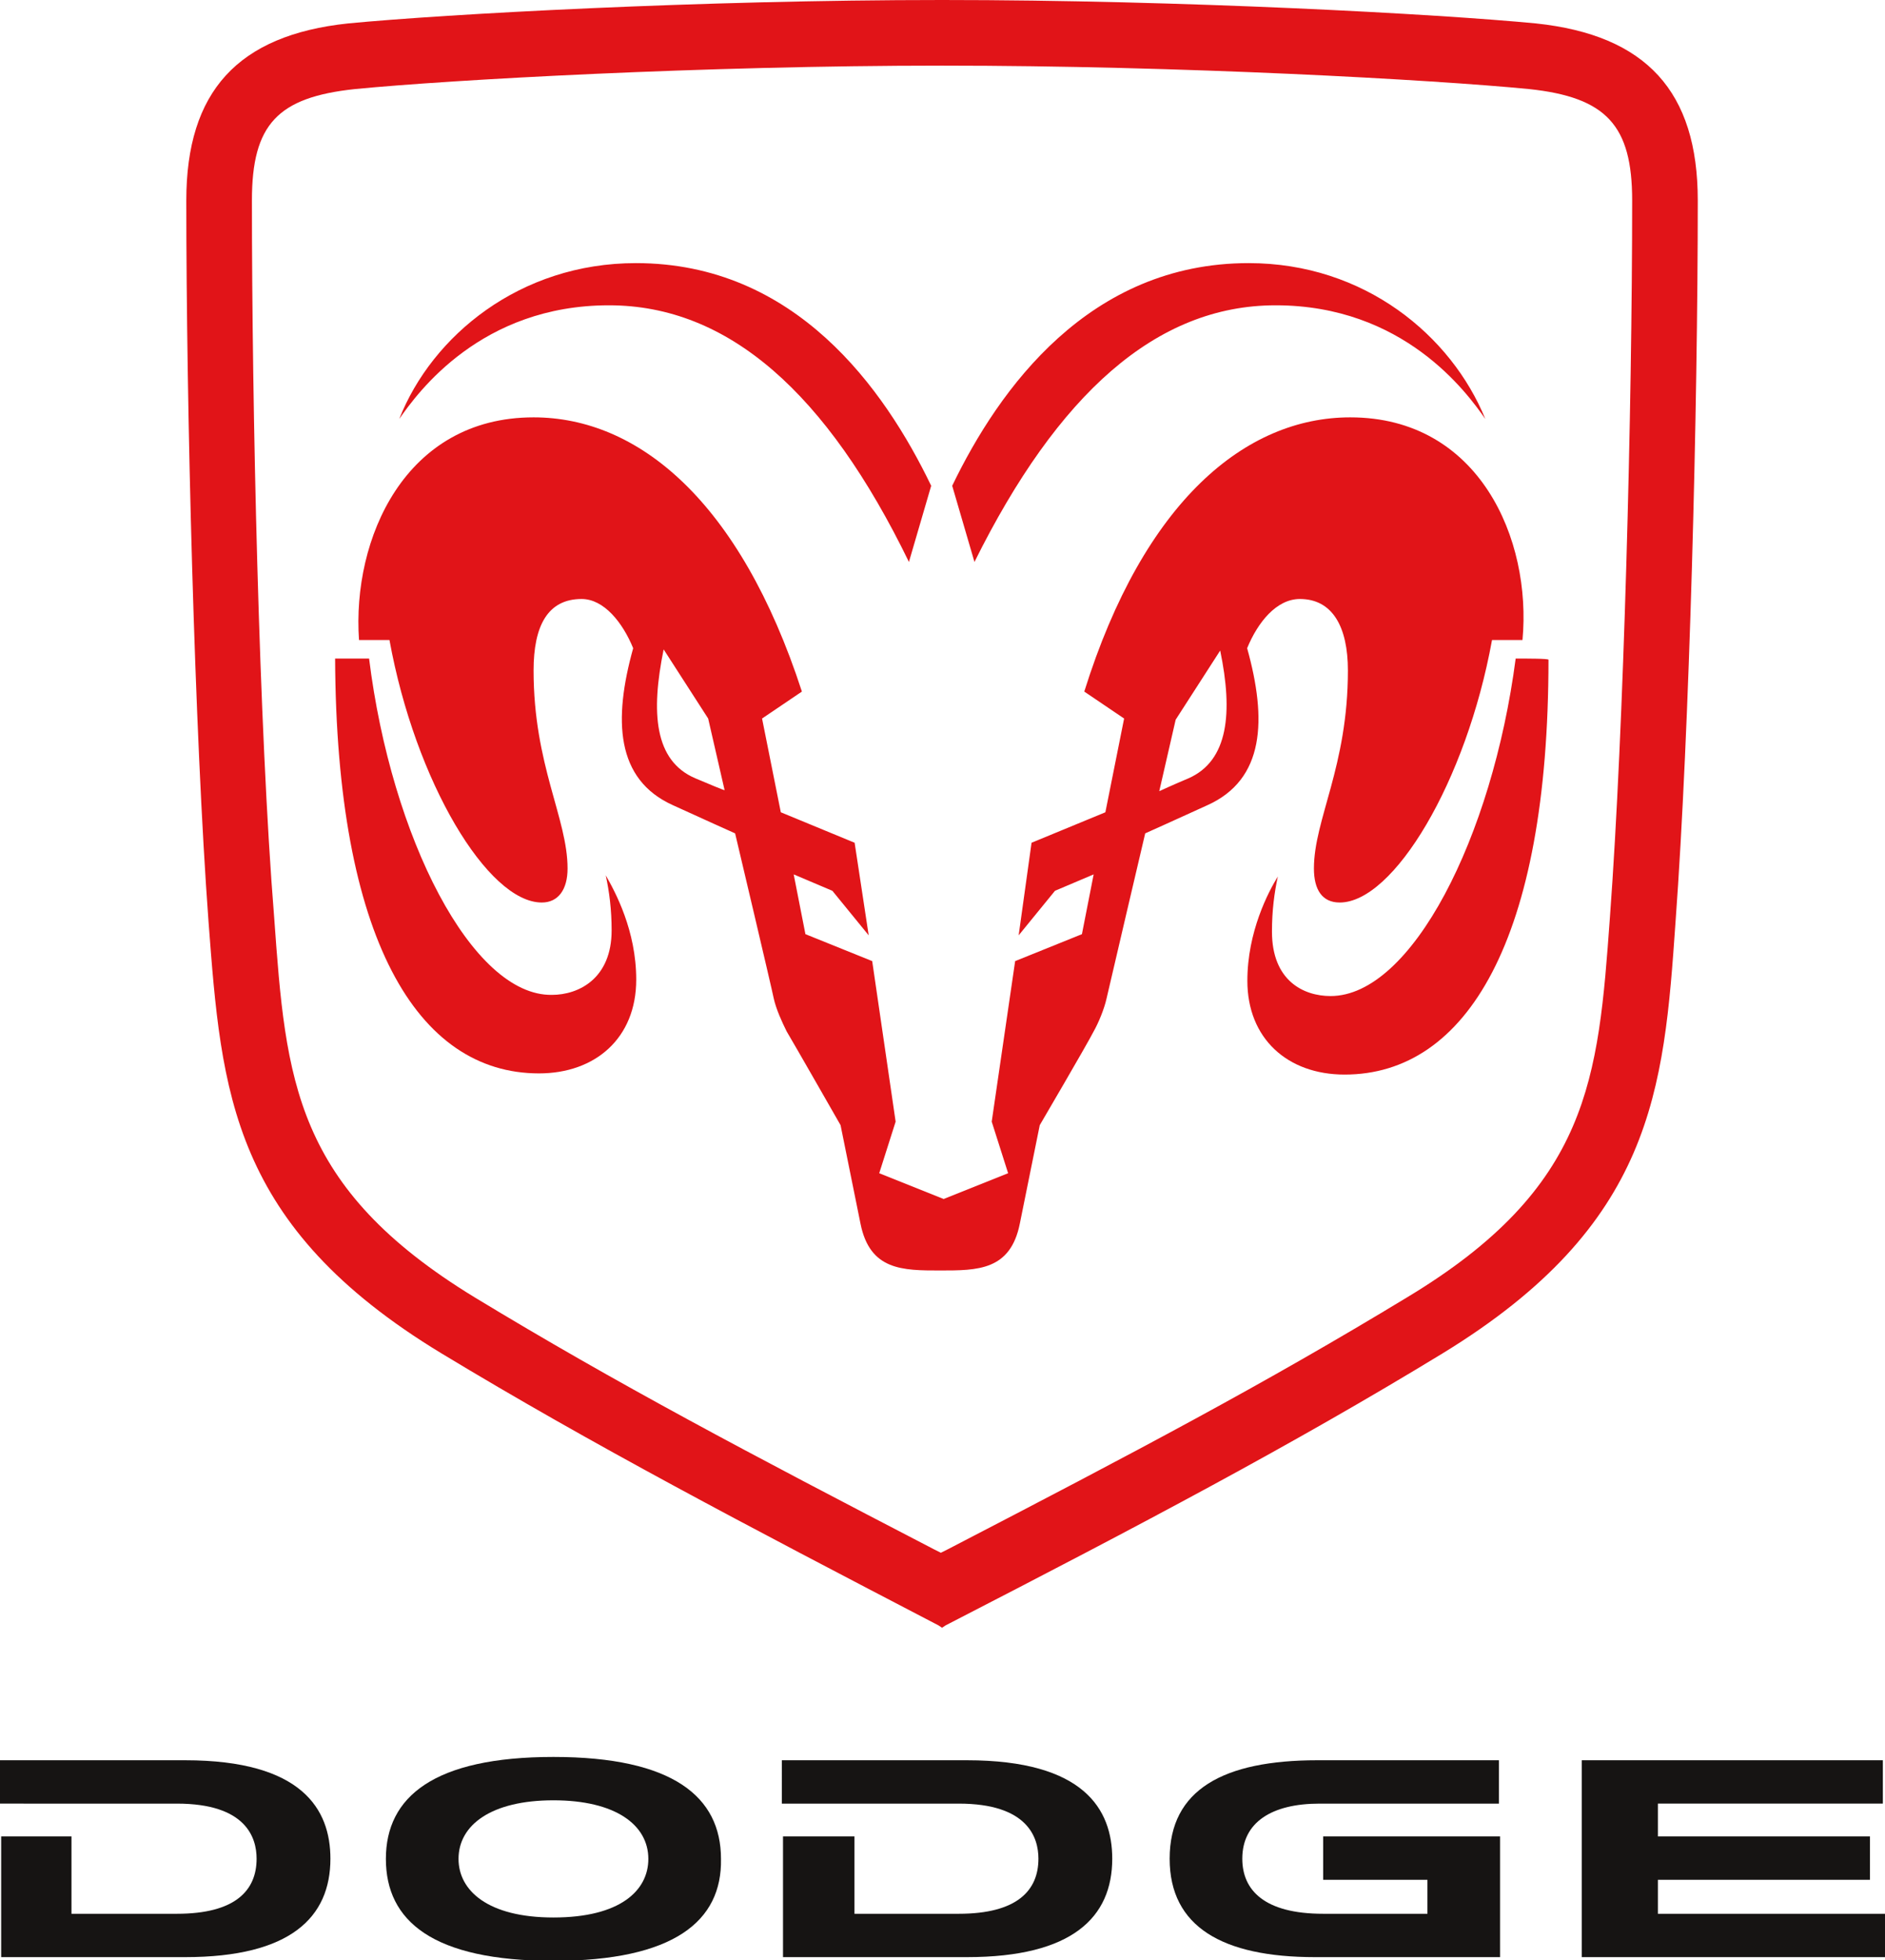<?xml version="1.0" encoding="utf-8"?>
<!-- Generator: Adobe Illustrator 21.1.0, SVG Export Plug-In . SVG Version: 6.00 Build 0)  -->
<svg version="1.1" id="svg2430" xmlns:svg="http://www.w3.org/2000/svg"
	 xmlns="http://www.w3.org/2000/svg" xmlns:xlink="http://www.w3.org/1999/xlink" x="0px" y="0px" viewBox="0 0 201.1 209.1"
	 style="enable-background:new 0 0 201.1 209.1;" xml:space="preserve">
<style type="text/css">
	.st0{fill:#E11418;}
	.st1{fill:#161413;}
</style>
<g id="layer1" transform="translate(-274.47,-427.801)">
	<g id="g8" transform="matrix(1.25,0,0,1.25,294.346,427.801)">
		<path id="path10" class="st0" d="M115.2,2c-8.3-0.8-30.1-2-50.7-2C43.9,0,22.1,1.2,13.8,2C4.4,3,0,7.8,0,17.1
			c0,17.7,0.7,45.4,1.9,61.6c1.1,14.5,1.9,25.9,19.9,36.8c12.9,7.8,25.7,14.5,42.4,23.2l0.3,0.2l0.3-0.2
			c16.7-8.6,29.6-15.4,42.4-23.2c18-11,18.9-22.4,19.9-36.8c1.2-16.3,1.9-43.9,1.9-61.6C129,7.8,124.6,3,115.2,2z M121.5,78.3
			c-1,13.8-1.7,23-17.3,32.4c-12.2,7.4-23,13.1-39.2,21.5l-0.6,0.3l-0.6-0.3c-15.8-8.2-27-14.1-39.2-21.5
			C9.2,101.3,8.5,92.2,7.5,78.3C6.2,62.2,5.6,34.7,5.6,17.1c0-6.5,2.2-8.8,8.8-9.5c8.2-0.8,29.8-2,50.1-2c20.4,0,41.9,1.2,50.1,2
			c6.6,0.7,8.8,3.1,8.8,9.5C123.4,34.7,122.7,62.1,121.5,78.3z"/>
	</g>
	<g id="g12" transform="matrix(1.25,0,0,1.25,317.063,455.866)">
		<path id="path14" class="st0" d="M45.4,19l-1.9,6.5c-7-14.4-15.4-21.9-25.6-21.9C7,3.6,1.6,11,0,13.3C2.8,6.2,10.3,0,20.2,0
			C33.8,0,41.4,10.7,45.4,19z"/>
	</g>
	<g id="g16" transform="matrix(1.25,0,0,1.25,310.221,498.045)">
		<path id="path18" class="st0" d="M0,0c0.1,23.9,7,35.4,17.4,35.4c4.8,0,8.3-3,8.3-8c0-4.2-1.8-7.5-2.6-8.9
			c0.3,1.4,0.5,2.9,0.5,4.7c0,4.1-2.8,5.5-5.1,5.5C11.7,28.8,4.8,15.3,2.9,0C2,0,0,0,0,0z"/>
	</g>
	<g id="g20" transform="matrix(1.25,0,0,1.25,376.055,455.866)">
		<path id="path22" class="st0" d="M25.3,0c9.9,0,17.3,6.2,20.2,13.3c-1.6-2.3-7-9.7-17.9-9.7C17.4,3.6,9,11.2,1.9,25.5L0,19
			C4,10.7,11.7,0,25.3,0z"/>
	</g>
	<g id="g24" transform="matrix(1.25,0,0,1.25,407.544,498.045)">
		<path id="path26" class="st0" d="M22.9,0C20.9,15.3,14,28.8,7.1,28.8c-2.3,0-5-1.3-5-5.5c0-1.8,0.2-3.3,0.5-4.7
			C1.8,19.9,0,23.3,0,27.5c0,4.9,3.4,8,8.3,8c10.4,0,17.4-11.5,17.4-35.4C25.7,0,23.8,0,22.9,0z"/>
	</g>
	<g id="g28" transform="matrix(1.25,0,0,1.25,312.02,472.318)">
		<path id="path30" class="st0" d="M85.2,0c-8.9,0-17.6,7.1-22.7,23.4l3.4,2.3l-1.6,8l-6.3,2.6l-1.1,7.9l3.1-3.8l3.3-1.4l-1,5.1
			l-5.7,2.3l-2,13.7l1.4,4.4l-5.5,2.2l-5.5-2.2l1.4-4.4l-2-13.7l-5.7-2.3l-1-5.1l3.3,1.4l3.1,3.8l-1.2-7.9l-6.3-2.6l-1.6-8l3.4-2.3
			C33.1,7.1,24.4,0,15.5,0C4.5,0,0,10.4,0.6,19h2.6c2.2,12.1,8.4,22.4,13,22.4c1.4,0,2.2-1.1,2.2-2.9c0-4.3-2.9-8.8-2.9-16.9
			c0-3.8,1.2-6.1,4.1-6.1c1.9,0,3.5,2,4.4,4.2c-1.7,6.1-1.5,11.2,3.4,13.4c2.4,1.1,5.3,2.4,5.3,2.4s3.1,13.1,3.3,14.1
			c0.2,0.9,0.7,2,1.1,2.8c0.6,1,4.6,8,4.6,8s1.4,6.9,1.7,8.4c0.8,4,3.6,4,6.8,4c3.2,0,6,0,6.8-4c0.3-1.5,1.7-8.4,1.7-8.4
			s4.1-7,4.6-8c0.4-0.7,0.9-1.9,1.1-2.8c0.2-0.9,3.3-14.1,3.3-14.1s2.9-1.3,5.3-2.4c4.9-2.2,5.1-7.3,3.4-13.4
			c0.9-2.2,2.5-4.2,4.5-4.2c2.8,0,4.1,2.4,4.1,6.1c0,8.2-2.9,12.7-2.9,16.9c0,1.8,0.7,2.9,2.2,2.9c4.6,0,10.8-10.3,13-22.4h2.6
			C100.7,10.4,96.2,0,85.2,0z M29.3,30.8c-3.5-1.5-3.8-5.6-2.7-11l3.8,5.9l1.4,6.1C31.9,31.9,30.5,31.3,29.3,30.8z M71.4,30.8
			c-1.2,0.5-2.5,1.1-2.5,1.1l1.4-6.1l3.8-5.9C75.2,25.2,74.8,29.3,71.4,30.8z"/>
	</g>
	<g id="g32" transform="matrix(1.25,0,0,1.25,358.004,615.559)">
		<path id="path34" class="st1" d="M6.1,6.5v6.6c0,0,6.7,0,8.9,0c5,0,6.8-2,6.8-4.7c0-1.8-0.9-4.7-6.8-4.7c-2.1,0-15.1,0-15.1,0V0
			c0,0,10.2,0,15.8,0c10,0,12.4,4.2,12.4,8.4c0,5-3.4,8.4-12.4,8.4c-5.5,0-15.7,0-15.7,0V6.5H6.1z"/>
	</g>
	<g id="g36" transform="matrix(1.25,0,0,1.25,274.47,615.559)">
		<path id="path38" class="st1" d="M6.1,6.5v6.6c0,0,6.7,0,9,0c5,0,6.8-2,6.8-4.7c0-1.8-0.9-4.7-6.8-4.7C13,3.7,0,3.7,0,3.7V0
			c0,0,10.2,0,15.8,0c10,0,12.4,4.2,12.4,8.4c0,5-3.4,8.4-12.4,8.4c-5.6,0-15.7,0-15.7,0V6.5H6.1z"/>
	</g>
	<g id="g40" transform="matrix(1.25,0,0,1.25,399.254,615.559)">
		<path id="path42" class="st1" d="M13.1,6.5v3.7h8.9v2.9c0,0-6.6,0-8.9,0c-5,0-6.9-2-6.9-4.7c0-3.1,2.5-4.7,6.6-4.7
			c2.1,0,15.3,0,15.3,0V0c0,0-10,0-15.5,0C4.6,0,0,2.5,0,8.4c0,5.8,4.5,8.4,12.4,8.4c5.6,0,15.8,0,15.8,0V6.5H13.1z"/>
	</g>
	<g id="g44" transform="matrix(1.25,0,0,1.25,443.216,615.559)">
		<path id="path46" class="st1" d="M6.5,3.7h19.2V0H0v16.8h25.9v-3.7H6.5v-2.9h18.1V6.5H6.5V3.7z"/>
	</g>
	<g id="g48" transform="matrix(1.25,0,0,1.25,315.638,615.206)">
		<path id="path50" class="st1" d="M14.3,17.4C4,17.4,0,14,0,8.7C0,3.4,4.1,0,14.3,0c10.2,0,14.3,3.4,14.3,8.7
			C28.7,14,24.6,17.4,14.3,17.4z M22.4,8.7c0-2.9-2.8-5-8.1-5c-5.3,0-8.1,2.1-8.1,5c0,2.7,2.5,5,8.1,5C20,13.7,22.4,11.4,22.4,8.7z"
			/>
	</g>
</g>
</svg>
